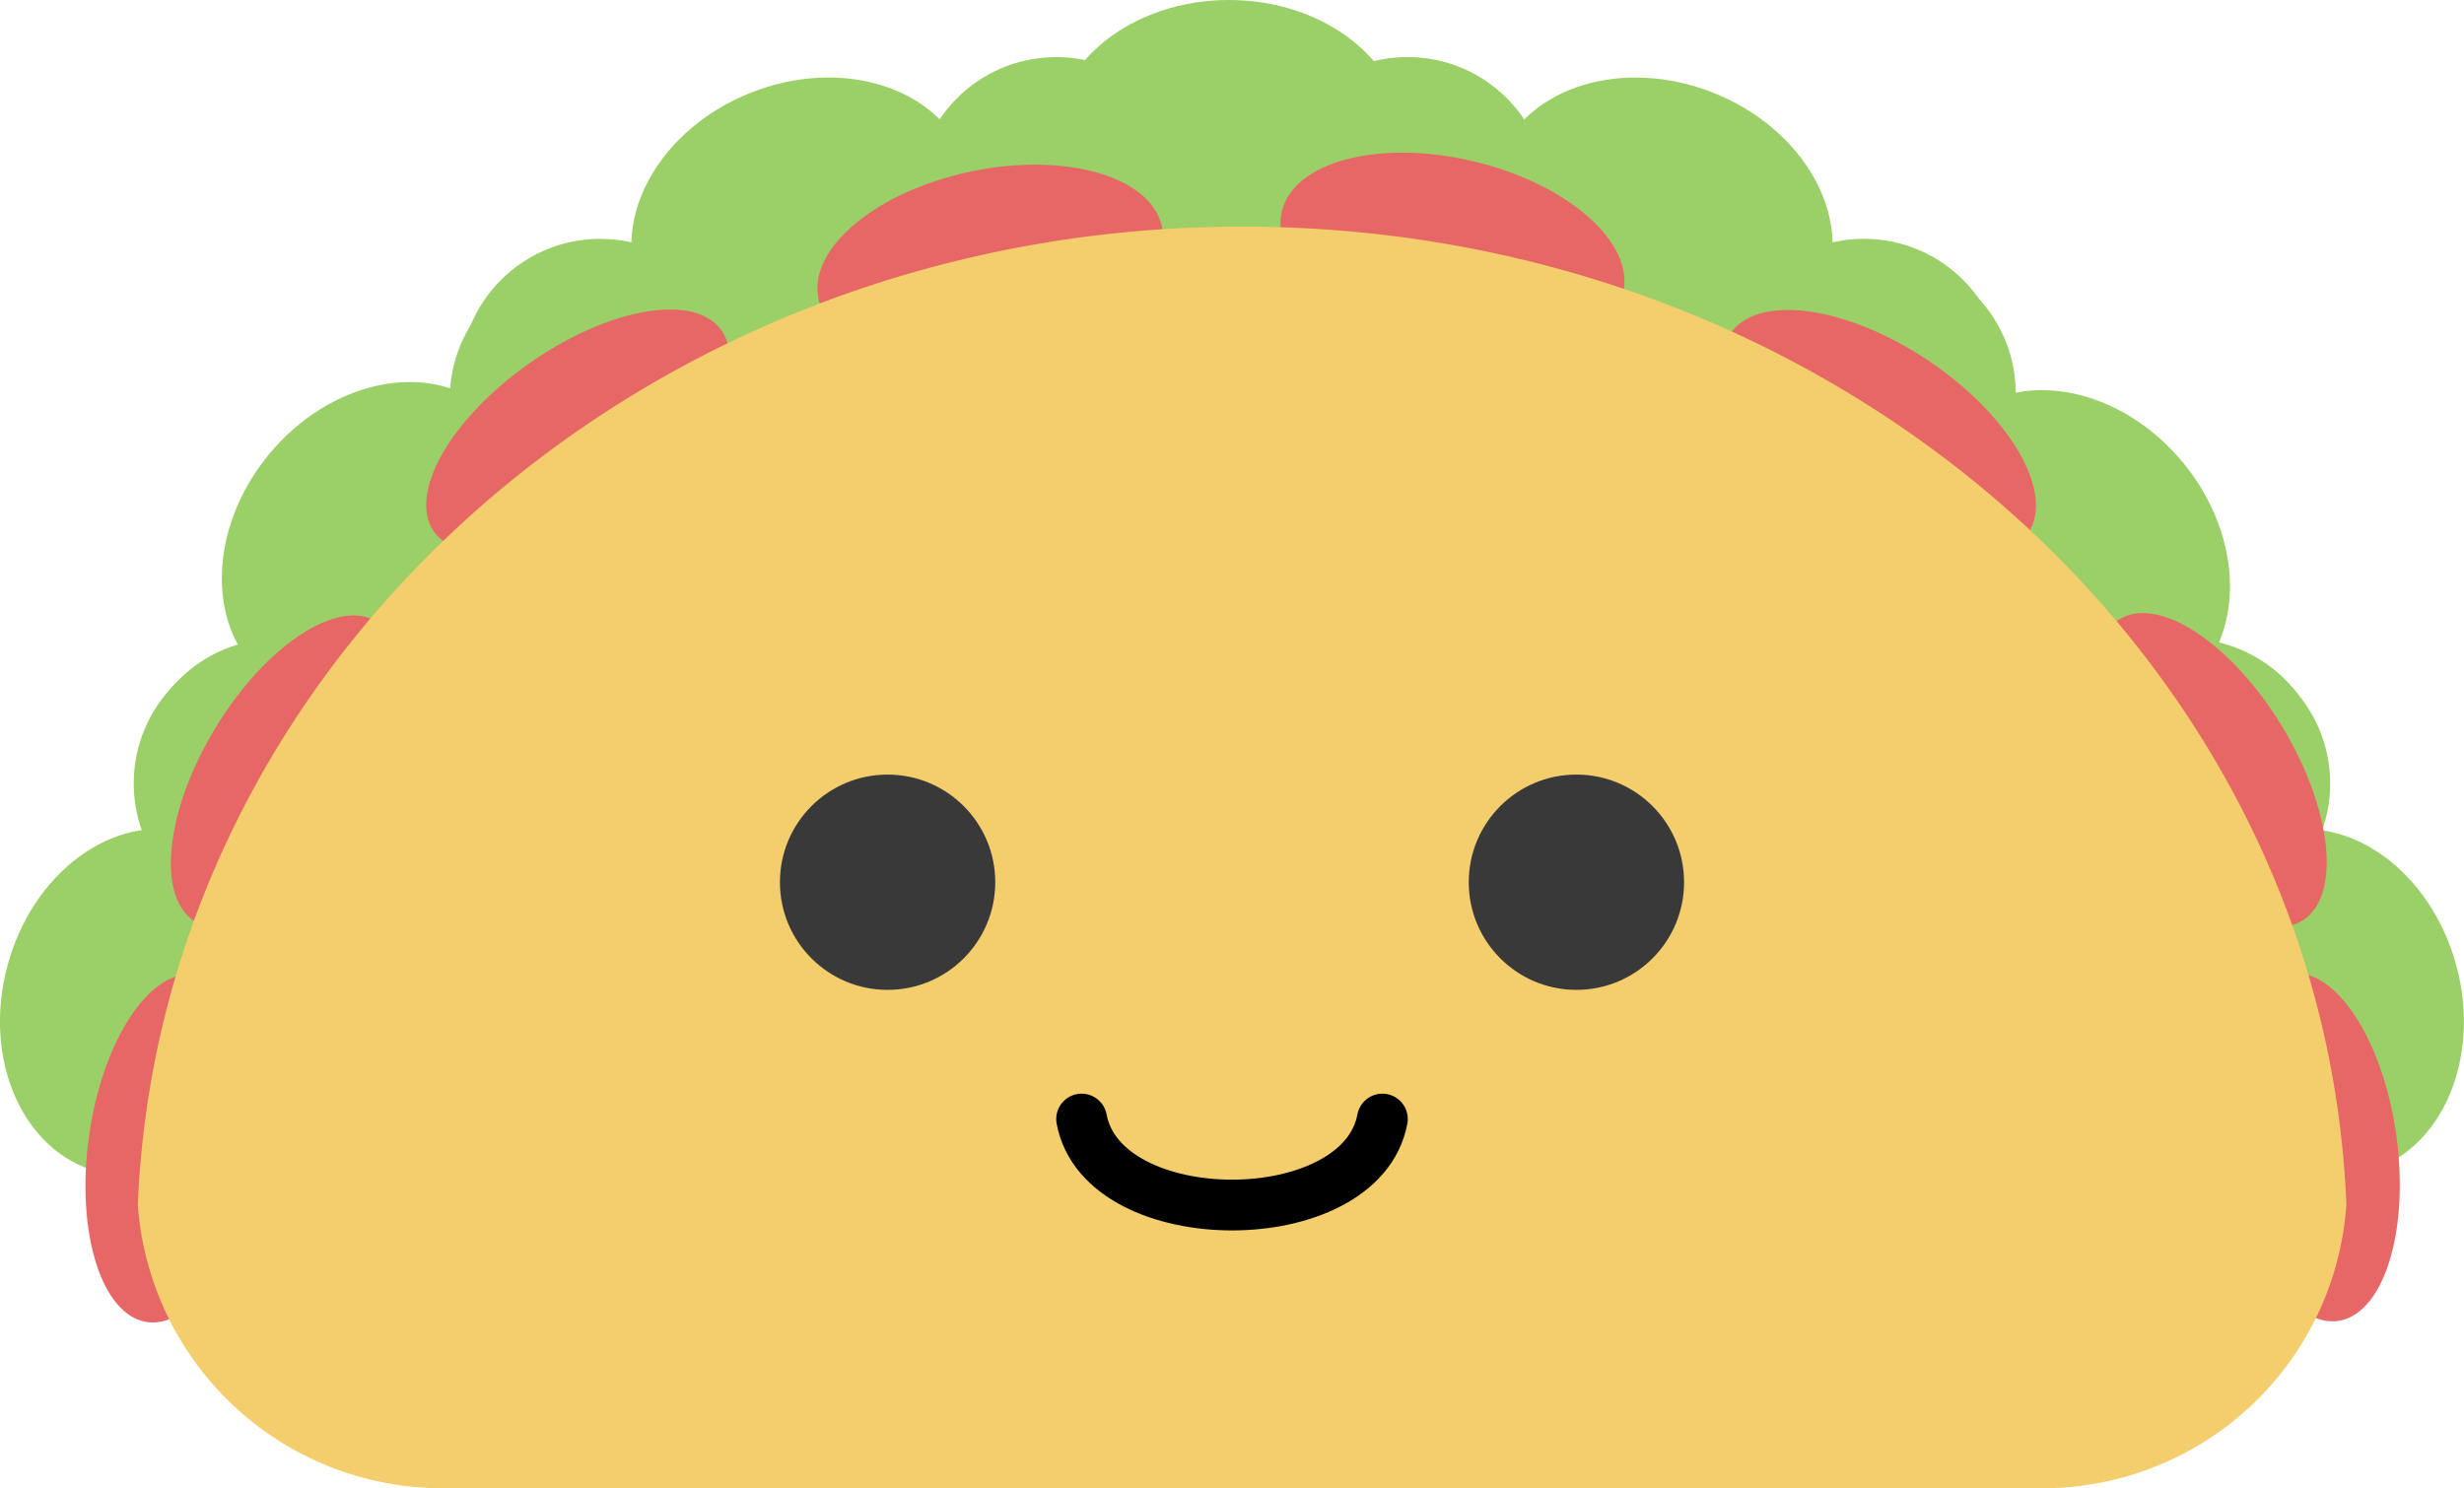 <svg xmlns="http://www.w3.org/2000/svg" viewBox="0 0 108.71 65.67"><defs><style>.b21f1d78-790a-42bb-8e19-8ac45b321f1b{fill:#9bcf68;}.f88ae82b-6964-40d7-a73c-ef0d8624354e{fill:#e76666;}.e67f04a9-d16c-4ee3-8a4f-d05c39c4aec9{fill:#f4ce6c;fill-rule:evenodd;}.a3414c06-3a16-4727-afa9-ad62585846f0{fill:#393939;}.a2fe2a9c-745b-4581-a397-e627c70a606a{fill:none;stroke:#000;stroke-linecap:round;stroke-width:2.24px;}</style></defs><g id="fae76e18-734b-4fb8-a266-a9138f027d71" data-name="Capa 2"><g id="a14c6155-f23b-4825-a58d-0e7b15a2108a" data-name="Iconos"><g id="f5e4e6f1-0698-4ff0-9205-db1a67a41adb" data-name="Taco_Icon"><circle class="b21f1d78-790a-42bb-8e19-8ac45b321f1b" cx="12.09" cy="34.57" r="6.19"/><circle class="b21f1d78-790a-42bb-8e19-8ac45b321f1b" cx="26.03" cy="17.61" r="6.19"/><circle class="b21f1d78-790a-42bb-8e19-8ac45b321f1b" cx="46.6" cy="8.71" r="6.19"/><circle class="b21f1d78-790a-42bb-8e19-8ac45b321f1b" cx="12.27" cy="34.37" r="6.19"/><circle class="b21f1d78-790a-42bb-8e19-8ac45b321f1b" cx="26.48" cy="16.73" r="6.19"/><ellipse class="b21f1d78-790a-42bb-8e19-8ac45b321f1b" cx="6.31" cy="44.23" rx="7.74" ry="6.19" transform="translate(-38.05 38.87) rotate(-75)"/><ellipse class="b21f1d78-790a-42bb-8e19-8ac45b321f1b" cx="16.75" cy="24.03" rx="7.74" ry="6.19" transform="matrix(0.63, -0.77, 0.77, 0.63, -12.45, 21.74)"/><ellipse class="b21f1d78-790a-42bb-8e19-8ac45b321f1b" cx="35.4" cy="9.85" rx="7.74" ry="6.19" transform="translate(-1.13 13.79) rotate(-21.71)"/><circle class="b21f1d78-790a-42bb-8e19-8ac45b321f1b" cx="96.62" cy="34.57" r="6.19" transform="translate(-0.04 0.11) rotate(-0.06)"/><circle class="b21f1d78-790a-42bb-8e19-8ac45b321f1b" cx="82.68" cy="17.61" r="6.19" transform="matrix(1, -0.02, 0.02, 1, -0.29, 1.41)"/><circle class="b21f1d78-790a-42bb-8e19-8ac45b321f1b" cx="62.11" cy="8.71" r="6.19" transform="translate(50.27 70.3) rotate(-87.11)"/><circle class="b21f1d78-790a-42bb-8e19-8ac45b321f1b" cx="96.44" cy="34.37" r="6.19" transform="translate(-0.57 1.65) rotate(-0.98)"/><circle class="b21f1d78-790a-42bb-8e19-8ac45b321f1b" cx="82.23" cy="16.73" r="6.19" transform="translate(61.38 98.01) rotate(-87.11)"/><ellipse class="b21f1d78-790a-42bb-8e19-8ac45b321f1b" cx="102.4" cy="44.23" rx="6.19" ry="7.74" transform="translate(-7.96 28.01) rotate(-15)"/><ellipse class="b21f1d78-790a-42bb-8e19-8ac45b321f1b" cx="91.96" cy="24.03" rx="6.19" ry="7.74" transform="matrix(0.77, -0.63, 0.63, 0.77, 5.62, 63.77)"/><ellipse class="b21f1d78-790a-42bb-8e19-8ac45b321f1b" cx="73.31" cy="9.85" rx="6.19" ry="7.74" transform="translate(37.05 74.32) rotate(-68.3)"/><ellipse class="b21f1d78-790a-42bb-8e19-8ac45b321f1b" cx="54.22" cy="6.19" rx="7.74" ry="6.19"/><ellipse class="f88ae82b-6964-40d7-a73c-ef0d8624354e" cx="97.02" cy="34" rx="3.67" ry="7.74" transform="matrix(0.86, -0.52, 0.52, 0.86, -3.58, 55.19)"/><ellipse class="f88ae82b-6964-40d7-a73c-ef0d8624354e" cx="82.9" cy="19.14" rx="3.89" ry="7.91" transform="translate(20.88 77.38) rotate(-56.2)"/><ellipse class="f88ae82b-6964-40d7-a73c-ef0d8624354e" cx="102.09" cy="50.62" rx="3.67" ry="7.74" transform="translate(-5.95 14.4) rotate(-7.84)"/><ellipse class="f88ae82b-6964-40d7-a73c-ef0d8624354e" cx="12.63" cy="34.05" rx="7.74" ry="3.67" transform="translate(-23.05 27.26) rotate(-58.87)"/><ellipse class="f88ae82b-6964-40d7-a73c-ef0d8624354e" cx="25.49" cy="19.02" rx="7.74" ry="3.67" transform="translate(-6.3 18.03) rotate(-34.95)"/><ellipse class="f88ae82b-6964-40d7-a73c-ef0d8624354e" cx="43.69" cy="11.6" rx="7.74" ry="4.12" transform="translate(-1.45 9.18) rotate(-11.8)"/><ellipse class="f88ae82b-6964-40d7-a73c-ef0d8624354e" cx="64.08" cy="11.13" rx="4.12" ry="7.74" transform="translate(38.29 70.84) rotate(-76.49)"/><ellipse class="f88ae82b-6964-40d7-a73c-ef0d8624354e" cx="7.56" cy="50.67" rx="7.74" ry="3.67" transform="translate(-43.67 51.25) rotate(-82.16)"/><path class="e67f04a9-d16c-4ee3-8a4f-d05c39c4aec9" d="M103.52,53.17a13.43,13.43,0,0,1-13.4,12.5H19.53A13.47,13.47,0,0,1,6.08,53.17C7.07,29.16,28.49,10,54.8,10S102.58,29.16,103.52,53.17Z"/><circle class="a3414c06-3a16-4727-afa9-ad62585846f0" cx="69.55" cy="38.93" r="4.75"/><circle class="a3414c06-3a16-4727-afa9-ad62585846f0" cx="39.16" cy="38.93" r="4.75"/><path class="a2fe2a9c-745b-4581-a397-e627c70a606a" d="M47.72,49.38c.94,5.06,12.33,5.06,13.27,0"/></g></g></g></svg>